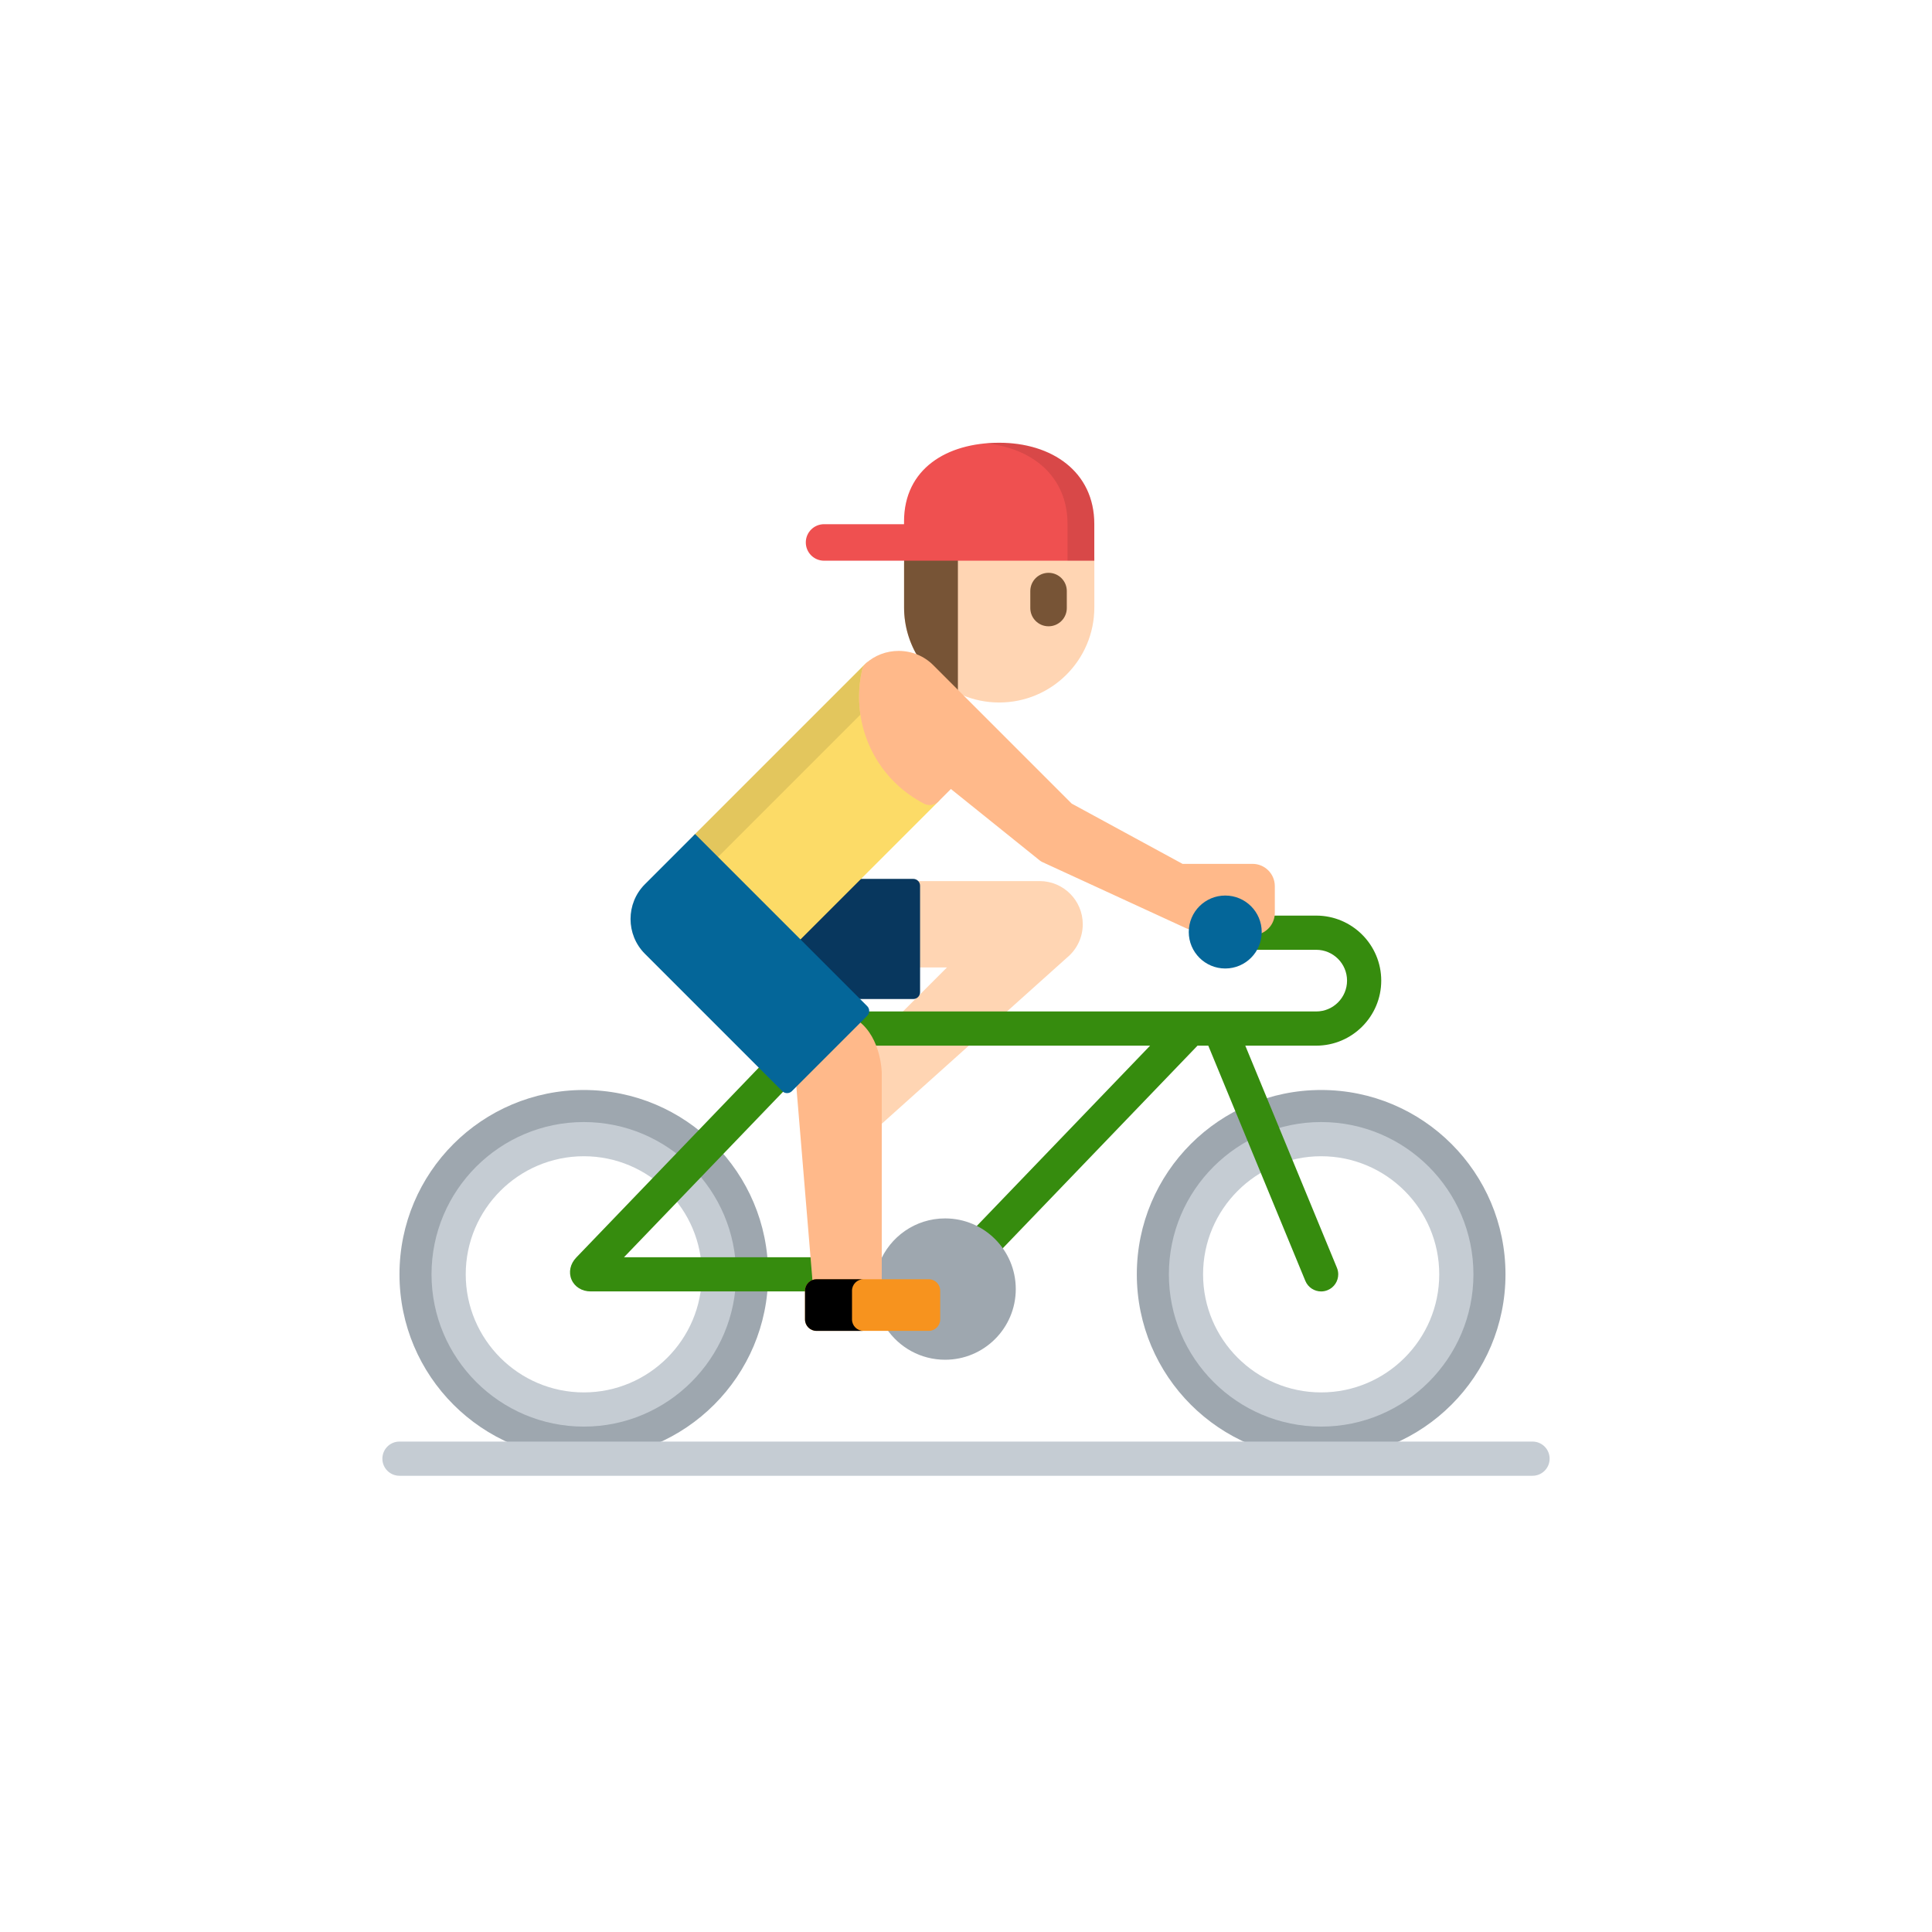 <svg width="96" height="96" viewBox="0 0 96 96" fill="none" xmlns="http://www.w3.org/2000/svg">
<path d="M51.657 43.78H45.47C45.526 43.841 45.561 43.921 45.561 44.01V48.071H47.055L43.346 51.78C43.689 52.543 43.697 53.306 43.697 53.306V55.944L53.027 47.576C53.5 47.183 53.802 46.589 53.802 45.925C53.802 44.741 52.842 43.78 51.657 43.78Z" fill="#FFD5B3"/>
<path d="M45.378 43.671H42.625L39.695 46.6C39.651 46.645 39.651 46.716 39.695 46.761L42.577 49.642H45.378C45.566 49.642 45.718 49.49 45.718 49.303V44.011C45.718 43.823 45.566 43.671 45.378 43.671Z" fill="#08375E"/>
<path d="M29.009 54.161C23.95 54.161 19.85 58.262 19.85 63.321C19.85 68.379 23.95 72.48 29.009 72.48C34.068 72.48 38.169 68.379 38.169 63.321C38.169 58.262 34.068 54.161 29.009 54.161ZM29.009 70.038C25.305 70.038 22.292 67.024 22.292 63.321C22.292 59.617 25.305 56.604 29.009 56.604C32.713 56.604 35.726 59.617 35.726 63.321C35.726 67.024 32.713 70.038 29.009 70.038Z" fill="#9EA7AF"/>
<path d="M29.009 70.887C24.837 70.887 21.442 67.493 21.442 63.321C21.442 59.148 24.837 55.754 29.009 55.754C33.181 55.754 36.576 59.148 36.576 63.321C36.576 67.493 33.181 70.887 29.009 70.887ZM29.009 57.453C25.774 57.453 23.142 60.085 23.142 63.321C23.142 66.556 25.774 69.188 29.009 69.188C32.244 69.188 34.877 66.556 34.877 63.321C34.877 60.085 32.244 57.453 29.009 57.453Z" fill="#C5CCD3"/>
<path d="M65.648 54.161C60.589 54.161 56.488 58.262 56.488 63.321C56.488 68.379 60.589 72.48 65.648 72.48C70.707 72.48 74.807 68.379 74.807 63.321C74.807 58.262 70.707 54.161 65.648 54.161ZM65.648 70.038C61.944 70.038 58.931 67.024 58.931 63.321C58.931 59.617 61.944 56.604 65.648 56.604C69.352 56.604 72.365 59.617 72.365 63.321C72.365 67.024 69.352 70.038 65.648 70.038Z" fill="#9EA7AF"/>
<path d="M65.648 70.887C61.475 70.887 58.081 67.493 58.081 63.321C58.081 59.148 61.475 55.754 65.648 55.754C69.82 55.754 73.214 59.148 73.214 63.321C73.214 67.493 69.82 70.887 65.648 70.887ZM65.648 57.453C62.412 57.453 59.78 60.085 59.78 63.321C59.78 66.556 62.412 69.188 65.648 69.188C68.883 69.188 71.515 66.556 71.515 63.321C71.515 60.085 68.883 57.453 65.648 57.453Z" fill="#C5CCD3"/>
<path d="M40.115 64.131C40.115 63.946 40.233 63.776 40.409 63.709C40.456 63.691 40.486 63.644 40.482 63.594L40.388 62.471H31.006L38.987 54.168C38.973 54.159 38.96 54.149 38.948 54.137L37.781 52.97L28.633 62.487C28.333 62.799 28.243 63.218 28.398 63.581C28.552 63.944 28.917 64.17 29.35 64.17H40.115V64.131Z" fill="#368C0E"/>
<path d="M68.633 48.727C68.633 46.945 67.184 45.496 65.402 45.496H62.373C62.507 45.738 62.583 46.016 62.583 46.312C62.583 46.636 62.49 46.937 62.332 47.195H65.402C66.247 47.195 66.934 47.882 66.934 48.727C66.934 49.572 66.247 50.259 65.402 50.259H43.072C43.067 50.31 43.045 50.358 43.008 50.396L42.673 50.731C42.65 50.754 42.638 50.784 42.64 50.816C42.641 50.848 42.656 50.877 42.68 50.898C43.031 51.194 43.261 51.581 43.412 51.958H57.148L48.454 61.002C48.973 61.257 49.417 61.64 49.746 62.11L59.504 51.958H60.039L64.861 63.645C64.996 63.973 65.313 64.171 65.647 64.171C65.755 64.171 65.864 64.15 65.97 64.106C66.298 63.971 66.496 63.654 66.496 63.32C66.496 63.213 66.475 63.103 66.432 62.997L61.878 51.958H65.402C67.184 51.958 68.633 50.508 68.633 48.727Z" fill="#368C0E"/>
<path d="M46.962 60.542C45.482 60.542 44.217 61.457 43.7 62.752V63.565C43.7 63.628 43.751 63.678 43.813 63.678H46.151C46.401 63.678 46.604 63.882 46.604 64.132V65.564C46.604 65.813 46.401 66.017 46.151 66.017H44.049C44.68 66.951 45.749 67.565 46.962 67.565C48.901 67.565 50.473 65.993 50.473 64.054C50.473 62.114 48.901 60.542 46.962 60.542Z" fill="#9EA7AF"/>
<path d="M43.814 53.306C43.814 53.306 43.797 51.6 42.666 50.739L39.558 53.847L40.378 63.719C40.438 63.698 40.501 63.684 40.568 63.684H43.814V53.306Z" fill="#FFB98A"/>
<path d="M44.923 30.18C44.923 32.79 47.039 34.907 49.65 34.907C52.261 34.907 54.377 32.79 54.377 30.18V27.685H44.923V30.18Z" fill="#FFD5B3"/>
<path d="M44.935 27.685C44.927 27.799 44.923 27.914 44.923 28.031V30.18C44.923 32.055 46.015 33.675 47.598 34.439V27.685H44.935Z" fill="#775436"/>
<path d="M49.648 22C47.037 22 44.921 23.3 44.921 25.911V26.047H40.947C40.446 26.047 40.04 26.453 40.04 26.954C40.04 27.455 40.446 27.861 40.947 27.861H54.375V26.047V26.041C54.375 23.431 52.259 22 49.648 22Z" fill="#EF5050"/>
<path opacity="0.1" d="M49.649 22C49.417 22 49.19 22.011 48.967 22.031C51.27 22.251 53.045 23.651 53.045 26.041V26.047V27.861H54.376V26.047V26.041C54.376 23.431 52.259 22 49.649 22Z" fill="black"/>
<path d="M46.718 65.564C46.718 65.875 46.463 66.13 46.152 66.13H40.567C40.256 66.13 40.001 65.875 40.001 65.564V64.132C40.001 63.82 40.256 63.565 40.567 63.565H46.152C46.463 63.565 46.718 63.82 46.718 64.132V65.564Z" fill="#F7931E"/>
<path d="M42.336 65.564V64.132C42.336 63.82 42.591 63.565 42.903 63.565H40.567C40.256 63.565 40.001 63.82 40.001 64.132V65.564C40.001 65.875 40.256 66.13 40.567 66.13H42.903C42.591 66.13 42.336 65.875 42.336 65.564Z" fill="black"/>
<path d="M39.689 46.767L46.709 39.747C46.608 39.813 46.491 39.848 46.373 39.848C46.277 39.848 46.181 39.826 46.092 39.78C44.099 38.748 42.861 36.711 42.861 34.465C42.861 34.013 42.912 33.561 43.013 33.121C43.035 33.027 43.079 32.94 43.14 32.867C43.066 32.925 42.994 32.987 42.925 33.056L34.451 41.53L39.689 46.767Z" fill="#FCDB67"/>
<path opacity="0.1" d="M35.592 42.67L42.754 35.508C42.711 35.217 42.688 34.921 42.688 34.621C42.688 34.169 42.739 33.717 42.84 33.277C42.865 33.168 42.92 33.07 42.998 32.99C42.974 33.012 42.949 33.032 42.925 33.056L34.451 41.529L35.592 42.67Z" fill="black"/>
<path d="M62.238 42.925H58.76L53.253 39.931L46.378 33.056C45.919 32.596 45.305 32.343 44.651 32.343C44.05 32.343 43.473 32.561 43.028 32.957C42.933 33.042 42.867 33.153 42.839 33.277C42.738 33.717 42.687 34.169 42.687 34.621C42.687 36.867 43.925 38.903 45.917 39.935C46.006 39.981 46.102 40.004 46.198 40.004C46.356 40.004 46.513 39.942 46.63 39.825L47.25 39.205L51.665 42.756C51.704 42.787 51.747 42.814 51.792 42.835L58.962 46.135C59.033 46.167 59.108 46.185 59.182 46.189C59.185 46.191 59.188 46.193 59.19 46.195C59.25 45.312 59.986 44.612 60.883 44.612C61.82 44.612 62.583 45.374 62.583 46.311C62.583 46.346 62.58 46.379 62.577 46.413C63.023 46.27 63.345 45.853 63.345 45.36V44.032C63.345 43.421 62.85 42.925 62.238 42.925Z" fill="#FFB98A"/>
<path d="M60.882 48.124C61.883 48.124 62.694 47.312 62.694 46.311C62.694 45.31 61.883 44.499 60.882 44.499C59.881 44.499 59.069 45.31 59.069 46.311C59.069 47.312 59.881 48.124 60.882 48.124Z" fill="#046699"/>
<path d="M52.102 31.12C51.601 31.12 51.195 30.714 51.195 30.213V29.37C51.195 28.869 51.601 28.463 52.102 28.463C52.603 28.463 53.009 28.869 53.009 29.37V30.213C53.009 30.714 52.603 31.12 52.102 31.12Z" fill="#775436"/>
<path d="M76.15 73.33H19.85C19.38 73.33 19 72.95 19 72.481C19 72.011 19.38 71.631 19.85 71.631H76.15C76.62 71.631 77 72.011 77 72.481C77 72.95 76.62 73.33 76.15 73.33Z" fill="#C5CCD3"/>
<path d="M43.091 49.995L34.55 41.454C34.547 41.45 34.543 41.446 34.539 41.443L32.044 43.938C31.094 44.888 31.094 46.443 32.044 47.393L38.868 54.217C38.935 54.284 39.022 54.317 39.108 54.317C39.196 54.317 39.282 54.284 39.349 54.218L43.091 50.475C43.155 50.412 43.191 50.325 43.191 50.235C43.191 50.145 43.155 50.058 43.091 49.995Z" fill="#046699"/>
</svg>
